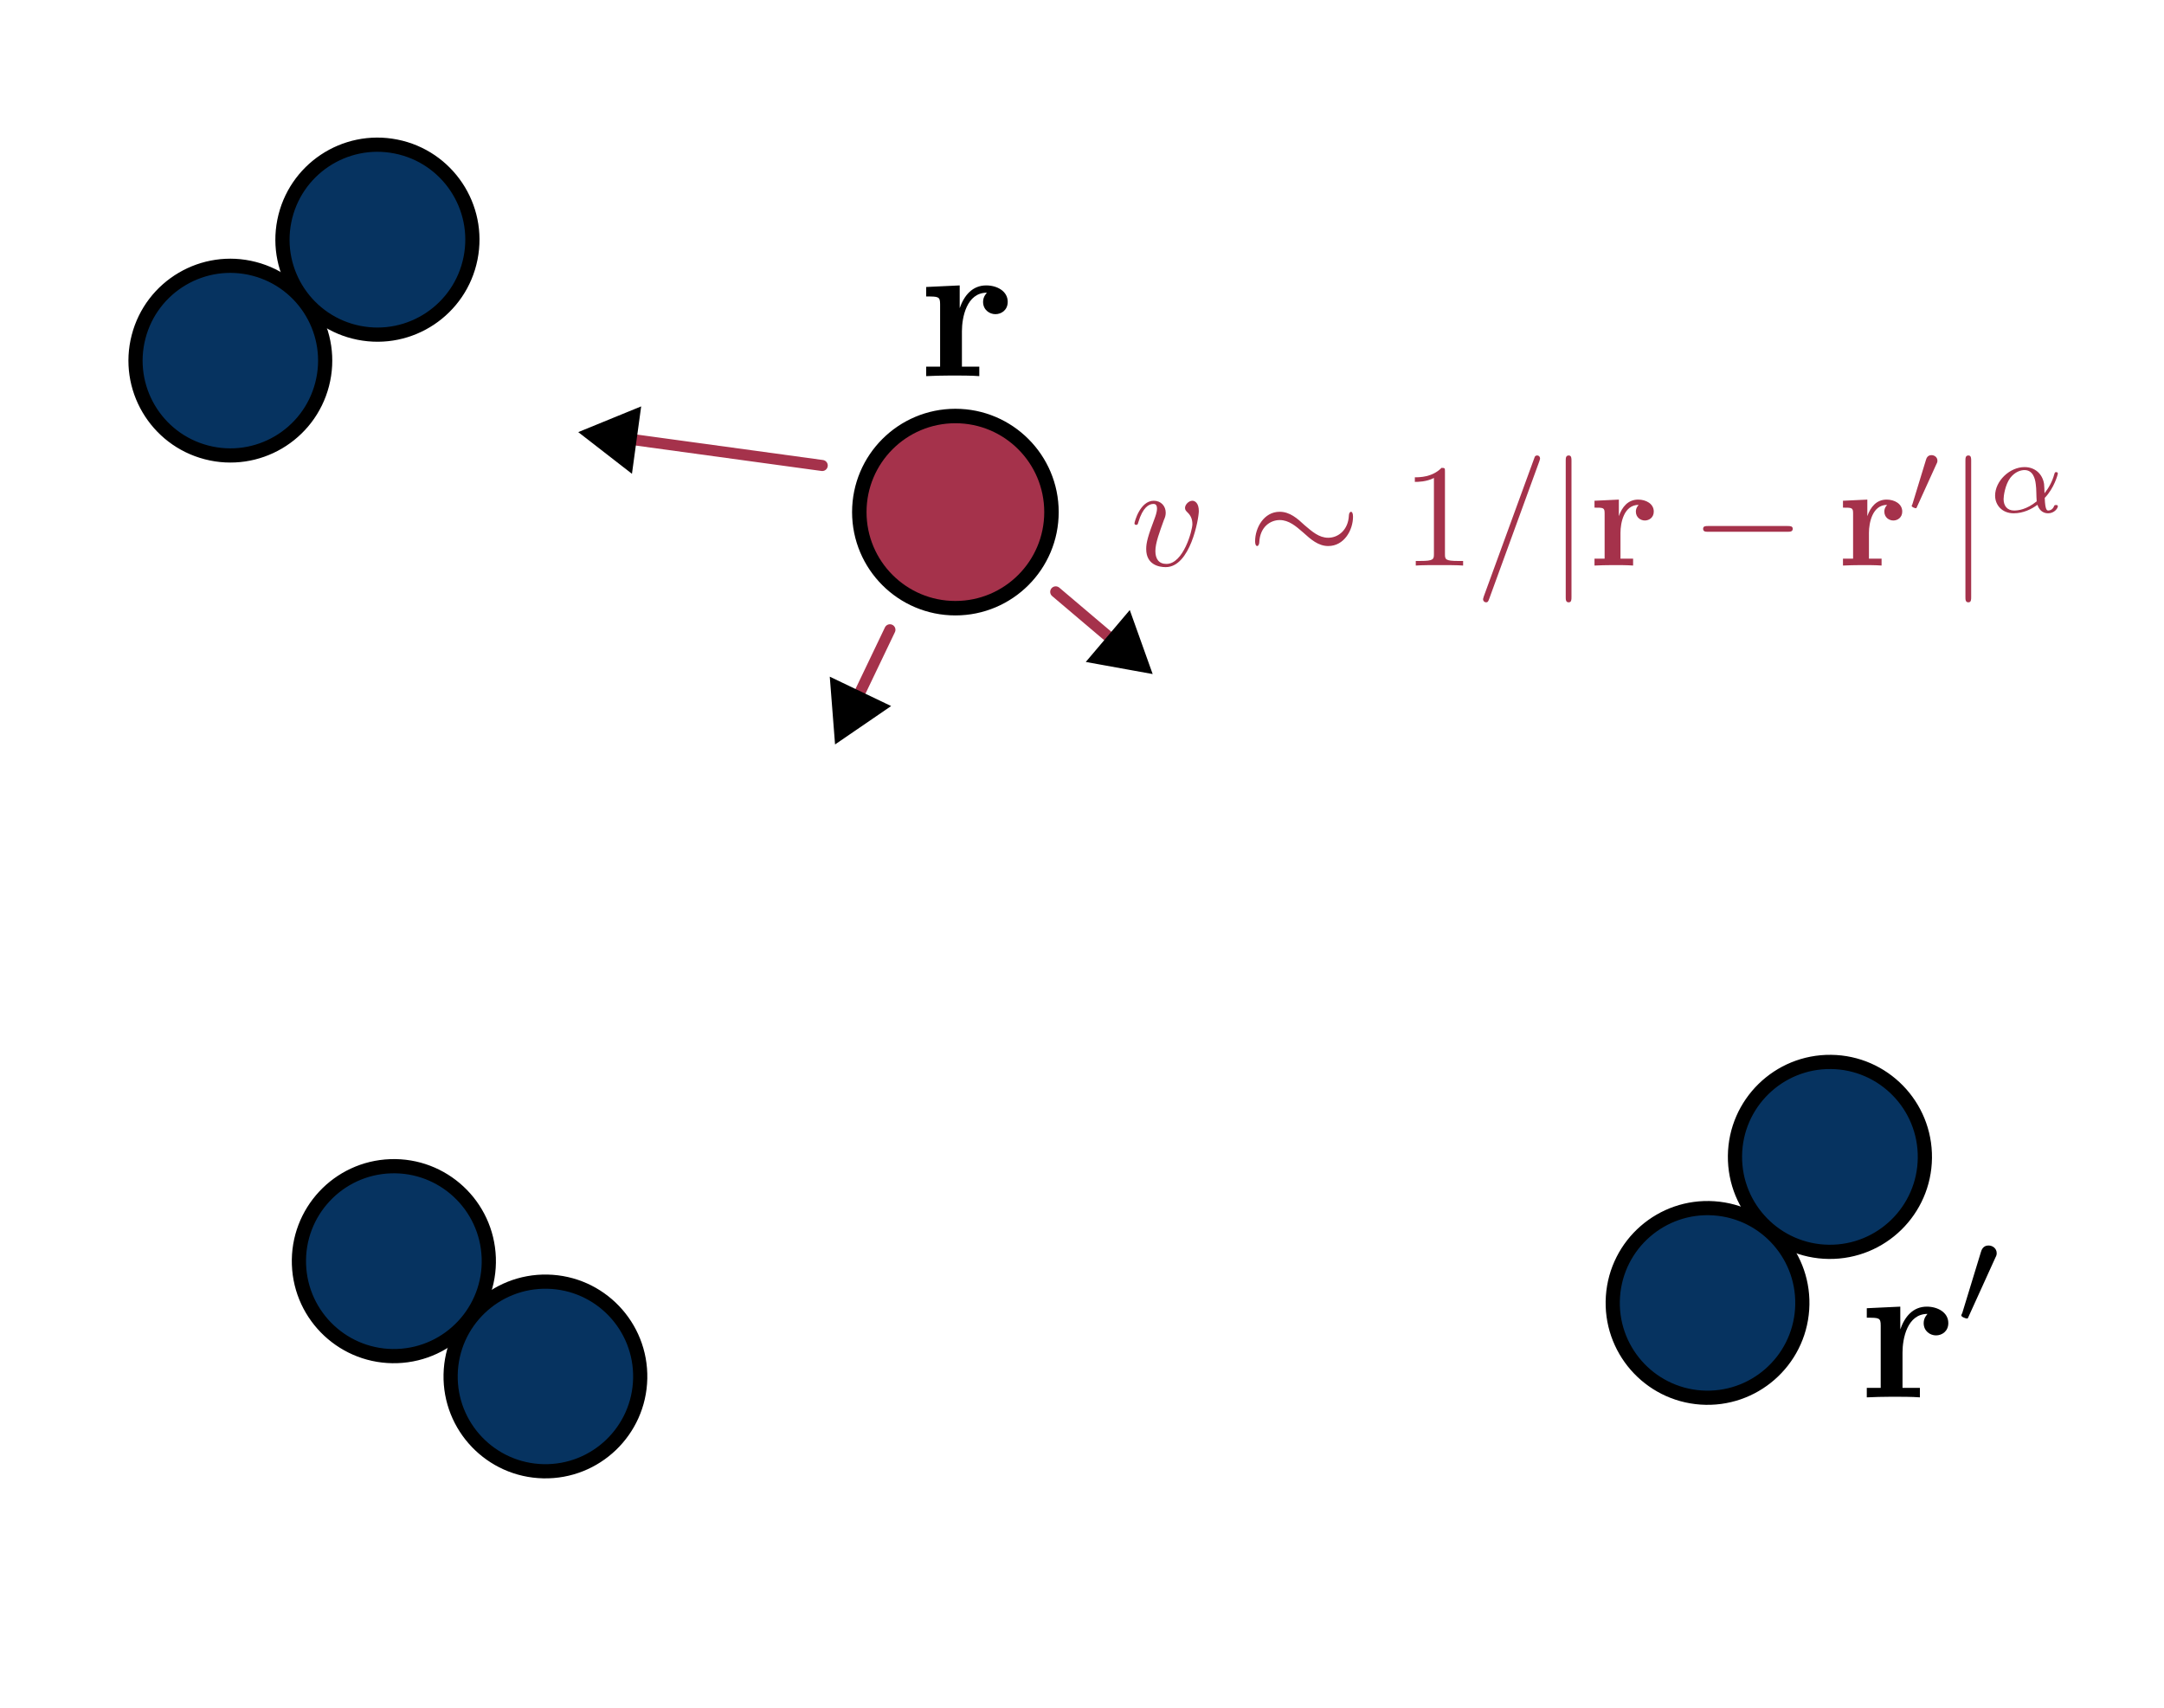 <?xml version="1.0" encoding="UTF-8" standalone="no"?>
<!-- Created with Inkscape (http://www.inkscape.org/) -->

<svg
   width="12.725mm"
   height="10.043mm"
   viewBox="0 0 12.725 10.043"
   version="1.1"
   id="svg1"
   sodipodi:docname="LP_INT_Susp_p.svg"
   inkscape:export-filename="LP_INT_Susp_p.svg"
   inkscape:export-xdpi="320"
   inkscape:export-ydpi="320"
   xmlns:inkscape="http://www.inkscape.org/namespaces/inkscape"
   xmlns:sodipodi="http://sodipodi.sourceforge.net/DTD/sodipodi-0.dtd"
   xmlns="http://www.w3.org/2000/svg"
   xmlns:svg="http://www.w3.org/2000/svg">
  <sodipodi:namedview
     id="namedview1"
     pagecolor="#ffffff"
     bordercolor="#666666"
     borderopacity="1.0"
     inkscape:showpageshadow="2"
     inkscape:pageopacity="0.0"
     inkscape:pagecheckerboard="0"
     inkscape:deskcolor="#d1d1d1"
     inkscape:document-units="mm"
     inkscape:zoom="9.3279403"
     inkscape:cx="55.210473"
     inkscape:cy="51.833522"
     inkscape:window-width="1850"
     inkscape:window-height="1016"
     inkscape:window-x="0"
     inkscape:window-y="0"
     inkscape:window-maximized="1"
     inkscape:current-layer="g2">
    <inkscape:page
       x="0"
       y="0"
       width="12.725"
       height="10.043"
       id="page1"
       margin="0"
       bleed="0" />
  </sodipodi:namedview>
  <defs
     id="defs1">
    <marker
       style="overflow:visible"
       id="Triangle"
       refX="0"
       refY="0"
       orient="auto-start-reverse"
       inkscape:stockid="Triangle arrow"
       markerWidth="1"
       markerHeight="1"
       viewBox="0 0 1 1"
       inkscape:isstock="true"
       inkscape:collect="always"
       preserveAspectRatio="xMidYMid">
      <path
         transform="scale(0.5)"
         style="fill:context-stroke;fill-rule:evenodd;stroke:context-stroke;stroke-width:1pt"
         d="M 5.77,0 -2.88,5 V -5 Z"
         id="path135" />
    </marker>
    <marker
       style="overflow:visible"
       id="Triangle-4"
       refX="0"
       refY="0"
       orient="auto-start-reverse"
       inkscape:stockid="Triangle arrow"
       markerWidth="1"
       markerHeight="1"
       viewBox="0 0 1 1"
       inkscape:isstock="true"
       inkscape:collect="always"
       preserveAspectRatio="xMidYMid">
      <path
         transform="scale(0.5)"
         style="fill:context-stroke;fill-rule:evenodd;stroke:context-stroke;stroke-width:1pt"
         d="M 5.77,0 -2.88,5 V -5 Z"
         id="path135-9" />
    </marker>
    <marker
       style="overflow:visible"
       id="Triangle-4-1"
       refX="0"
       refY="0"
       orient="auto-start-reverse"
       inkscape:stockid="Triangle arrow"
       markerWidth="1"
       markerHeight="1"
       viewBox="0 0 1 1"
       inkscape:isstock="true"
       inkscape:collect="always"
       preserveAspectRatio="xMidYMid">
      <path
         transform="scale(0.5)"
         style="fill:context-stroke;fill-rule:evenodd;stroke:context-stroke;stroke-width:1pt"
         d="M 5.77,0 -2.88,5 V -5 Z"
         id="path135-9-1" />
    </marker>
  </defs>
  <g
     inkscape:label="Calque 1"
     inkscape:groupmode="layer"
     id="layer1"
     transform="translate(-41.086,-96.001)">
    <g
       id="g28">
      <g
         id="g85566"
         transform="matrix(-0.265,-0.018,0.018,-0.265,78.465,113.527)">
        <circle
           style="fill:#063360;fill-opacity:1;stroke:#000000;stroke-width:0.314;stroke-linecap:round;stroke-dasharray:none;stroke-opacity:1"
           id="path8-3-7-6"
           cx="105.206"
           cy="30.081"
           r="2.099" />
      </g>
      <g
         id="g85566-8"
         transform="matrix(0.266,0.003,-0.003,0.266,23.952,94.486)">
        <circle
           style="fill:#063360;fill-opacity:1;stroke:#000000;stroke-width:0.314;stroke-linecap:round;stroke-dasharray:none;stroke-opacity:1"
           id="path8-3-7-6-8"
           cx="105.206"
           cy="30.081"
           r="2.099" />
      </g>
    </g>
    <g
       id="g27"
       transform="translate(-0.67,-0.779)">
      <circle
         style="fill:#a5324b;fill-opacity:1;stroke:#000000;stroke-width:0.085;stroke-linecap:round;stroke-dasharray:none;stroke-opacity:1"
         id="path8-7-0-0-0-56-5-5"
         cx="47.374"
         cy="99.791"
         r="0.565" />
      <path
         style="fill:none;stroke:#a5324b;stroke-width:0.065;stroke-linecap:round;stroke-linejoin:miter;stroke-dasharray:none;stroke-opacity:1;marker-end:url(#Triangle)"
         d="m 47.964,100.26 0.394,0.334"
         id="path2"
         sodipodi:nodetypes="cc" />
      <path
         style="fill:none;stroke:#a5324b;stroke-width:0.065;stroke-linecap:round;stroke-linejoin:miter;stroke-dasharray:none;stroke-opacity:1;marker-end:url(#Triangle-4)"
         d="m 46.989,100.483 -0.223,0.466"
         id="path2-1"
         sodipodi:nodetypes="cc" />
      <path
         style="fill:none;stroke:#a5324b;stroke-width:0.065;stroke-linecap:round;stroke-linejoin:miter;stroke-dasharray:none;stroke-opacity:1;marker-end:url(#Triangle-4-1)"
         d="m 46.591,99.517 -1.206,-0.165"
         id="path2-1-7"
         sodipodi:nodetypes="cc" />
      <g
         inkscape:label=""
         transform="translate(46.569,101.071)"
         id="g2">
        <g
           inkscape:label=""
           transform="matrix(0.337,0,0,0.337,0.633,-2.613)"
           id="g4">
          <g
             id="surface4"
             transform="matrix(0.353,0,0,0.353,-0.835,-0.683)">
            <g
               style="fill:#000000;fill-opacity:1"
               id="g3">
              <g
                 id="use2"
                 transform="translate(1.993,6.42)">
                <path
                   style="stroke:none"
                   d="m 2.031,-3.359 v -1.125 L 0.375,-4.406 v 0.469 c 0.609,0 0.688,0 0.688,0.391 V -0.469 H 0.375 V 0 c 0.344,-0.016 0.797,-0.031 1.25,-0.031 0.375,0 1.016,0 1.375,0.031 V -0.469 H 2.141 v -1.75 c 0,-0.688 0.234,-1.906 1.234,-1.906 0,0.016 -0.188,0.172 -0.188,0.453 0,0.406 0.328,0.609 0.609,0.609 0.297,0 0.609,-0.203 0.609,-0.609 0,-0.531 -0.531,-0.812 -1.062,-0.812 -0.688,0 -1.094,0.5 -1.312,1.125 z m 0,0"
                   id="path3" />
              </g>
            </g>
          </g>
        </g>
        <g
           inkscape:label=""
           transform="matrix(0.337,0,0,0.337,6.164,3.032)"
           id="g5">
          <g
             id="surface4-1"
             transform="matrix(0.353,0,0,0.353,-0.835,-0.697)">
            <g
               style="fill:#000000;fill-opacity:1"
               id="g5-1">
              <g
                 id="use4"
                 transform="translate(1.993,9.482)">
                <path
                   style="stroke:none"
                   d="m 2.031,-3.359 v -1.125 L 0.375,-4.406 v 0.469 c 0.609,0 0.688,0 0.688,0.391 V -0.469 H 0.375 V 0 c 0.344,-0.016 0.797,-0.031 1.25,-0.031 0.375,0 1.016,0 1.375,0.031 V -0.469 H 2.141 v -1.75 c 0,-0.688 0.234,-1.906 1.234,-1.906 0,0.016 -0.188,0.172 -0.188,0.453 0,0.406 0.328,0.609 0.609,0.609 0.297,0 0.609,-0.203 0.609,-0.609 0,-0.531 -0.531,-0.812 -1.062,-0.812 -0.688,0 -1.094,0.5 -1.312,1.125 z m 0,0"
                   id="path6" />
              </g>
            </g>
            <g
               style="fill:#000000;fill-opacity:1"
               id="g6">
              <g
                 id="use5"
                 transform="translate(6.711,5.867)">
                <path
                   style="stroke:none"
                   d="m 2.016,-3.297 c 0.062,-0.109 0.062,-0.172 0.062,-0.219 0,-0.219 -0.188,-0.375 -0.406,-0.375 -0.266,0 -0.344,0.219 -0.375,0.328 L 0.375,-0.547 c -0.016,0.016 -0.047,0.094 -0.047,0.109 0,0.078 0.219,0.156 0.281,0.156 0.047,0 0.047,-0.016 0.094,-0.125 z m 0,0"
                   id="path7" />
              </g>
            </g>
          </g>
        </g>
        <g
           inkscape:label=""
           transform="matrix(0.245,0,0,0.245,1.858,-1.615)"
           id="g15"
           style="fill:#a5324b">
          <g
             id="surface4-1-1-1"
             transform="matrix(0.353,0,0,0.353,-0.808,-0.697)"
             style="fill:#a5324b">
            <g
               style="fill:#a5324b;fill-opacity:1"
               id="g16">
              <g
                 id="use15"
                 transform="translate(1.993,9.482)"
                 style="fill:#a5324b">
                <path
                   style="fill:#a5324b;stroke:none"
                   d="m 4.672,-3.703 c 0,-0.547 -0.266,-0.703 -0.438,-0.703 -0.25,0 -0.5,0.266 -0.5,0.484 0,0.125 0.047,0.188 0.156,0.297 0.219,0.203 0.344,0.453 0.344,0.812 0,0.422 -0.609,2.703 -1.766,2.703 -0.516,0 -0.75,-0.344 -0.75,-0.875 0,-0.547 0.281,-1.281 0.578,-2.109 0.078,-0.172 0.125,-0.312 0.125,-0.5 0,-0.438 -0.312,-0.812 -0.812,-0.812 -0.938,0 -1.312,1.453 -1.312,1.531 0,0.109 0.094,0.109 0.109,0.109 0.109,0 0.109,-0.031 0.156,-0.188 0.297,-1 0.719,-1.234 1.016,-1.234 0.078,0 0.25,0 0.25,0.312 0,0.25 -0.109,0.531 -0.172,0.703 -0.438,1.156 -0.562,1.609 -0.562,2.047 0,1.078 0.875,1.234 1.328,1.234 1.672,0 2.25,-3.297 2.25,-3.812 z m 0,0"
                   id="path26" />
              </g>
            </g>
            <g
               style="fill:#a5324b;fill-opacity:1"
               id="g17">
              <g
                 id="use16"
                 transform="translate(9.946,9.482)"
                 style="fill:#a5324b">
                <path
                   style="fill:#a5324b;stroke:none"
                   d="m 7.203,-3.328 c 0,-0.219 -0.062,-0.328 -0.141,-0.328 -0.047,0 -0.141,0.078 -0.141,0.266 -0.047,0.953 -0.703,1.5 -1.406,1.5 -0.625,0 -1.094,-0.422 -1.594,-0.844 -0.5,-0.469 -1.016,-0.922 -1.703,-0.922 -1.078,0 -1.672,1.094 -1.672,2 0,0.328 0.125,0.328 0.141,0.328 0.109,0 0.141,-0.203 0.141,-0.234 0.047,-1.094 0.781,-1.531 1.391,-1.531 0.625,0 1.109,0.422 1.594,0.844 0.516,0.469 1.031,0.922 1.703,0.922 1.094,0 1.688,-1.094 1.688,-2 z m 0,0"
                   id="path27" />
              </g>
            </g>
            <g
               style="fill:#a5324b;fill-opacity:1"
               id="g18">
              <g
                 id="use17"
                 transform="translate(20.462,9.482)"
                 style="fill:#a5324b">
                <path
                   style="fill:#a5324b;stroke:none"
                   d="m 2.938,-6.375 c 0,-0.25 0,-0.266 -0.234,-0.266 C 2.078,-6 1.203,-6 0.891,-6 v 0.312 c 0.203,0 0.781,0 1.297,-0.266 v 5.172 c 0,0.359 -0.031,0.469 -0.922,0.469 h -0.312 V 0 c 0.344,-0.031 1.203,-0.031 1.609,-0.031 0.391,0 1.266,0 1.609,0.031 v -0.312 h -0.312 c -0.906,0 -0.922,-0.109 -0.922,-0.469 z m 0,0"
                   id="path28" />
              </g>
            </g>
            <g
               style="fill:#a5324b;fill-opacity:1"
               id="g19">
              <g
                 id="use18"
                 transform="translate(25.444,9.482)"
                 style="fill:#a5324b">
                <path
                   style="fill:#a5324b;stroke:none"
                   d="m 4.375,-7.094 c 0.047,-0.141 0.047,-0.172 0.047,-0.188 0,-0.109 -0.078,-0.203 -0.188,-0.203 -0.078,0 -0.141,0.031 -0.172,0.094 l -3.469,9.5 C 0.547,2.25 0.547,2.281 0.547,2.297 0.547,2.406 0.641,2.5 0.75,2.5 0.875,2.5 0.906,2.422 0.969,2.25 Z m 0,0"
                   id="path29" />
              </g>
            </g>
            <g
               style="fill:#a5324b;fill-opacity:1"
               id="g20">
              <g
                 id="use19"
                 transform="translate(30.425,9.482)"
                 style="fill:#a5324b">
                <path
                   style="fill:#a5324b;stroke:none"
                   d="m 1.578,-7.125 c 0,-0.172 0,-0.359 -0.188,-0.359 -0.203,0 -0.203,0.188 -0.203,0.359 v 9.266 c 0,0.172 0,0.359 0.203,0.359 0.188,0 0.188,-0.188 0.188,-0.359 z m 0,0"
                   id="path30" />
              </g>
            </g>
            <g
               style="fill:#a5324b;fill-opacity:1"
               id="g21">
              <g
                 id="use20"
                 transform="translate(33.193,9.482)"
                 style="fill:#a5324b">
                <path
                   style="fill:#a5324b;stroke:none"
                   d="m 2.031,-3.359 v -1.125 L 0.375,-4.406 v 0.469 c 0.609,0 0.688,0 0.688,0.391 V -0.469 H 0.375 V 0 c 0.344,-0.016 0.797,-0.031 1.25,-0.031 0.375,0 1.016,0 1.375,0.031 V -0.469 H 2.141 v -1.75 c 0,-0.688 0.234,-1.906 1.234,-1.906 0,0.016 -0.188,0.172 -0.188,0.453 0,0.406 0.328,0.609 0.609,0.609 0.297,0 0.609,-0.203 0.609,-0.609 0,-0.531 -0.531,-0.812 -1.062,-0.812 -0.688,0 -1.094,0.5 -1.312,1.125 z m 0,0"
                   id="path31" />
              </g>
            </g>
            <g
               style="fill:#a5324b;fill-opacity:1"
               id="g22">
              <g
                 id="use21"
                 transform="translate(40.125,9.482)"
                 style="fill:#a5324b">
                <path
                   style="fill:#a5324b;stroke:none"
                   d="m 6.562,-2.297 c 0.172,0 0.359,0 0.359,-0.203 0,-0.188 -0.188,-0.188 -0.359,-0.188 H 1.172 c -0.172,0 -0.344,0 -0.344,0.188 0,0.203 0.172,0.203 0.344,0.203 z m 0,0"
                   id="path32" />
              </g>
            </g>
            <g
               style="fill:#a5324b;fill-opacity:1"
               id="g23">
              <g
                 id="use22"
                 transform="translate(50.087,9.482)"
                 style="fill:#a5324b">
                <path
                   style="fill:#a5324b;stroke:none"
                   d="m 2.031,-3.359 v -1.125 L 0.375,-4.406 v 0.469 c 0.609,0 0.688,0 0.688,0.391 V -0.469 H 0.375 V 0 c 0.344,-0.016 0.797,-0.031 1.25,-0.031 0.375,0 1.016,0 1.375,0.031 V -0.469 H 2.141 v -1.75 c 0,-0.688 0.234,-1.906 1.234,-1.906 0,0.016 -0.188,0.172 -0.188,0.453 0,0.406 0.328,0.609 0.609,0.609 0.297,0 0.609,-0.203 0.609,-0.609 0,-0.531 -0.531,-0.812 -1.062,-0.812 -0.688,0 -1.094,0.5 -1.312,1.125 z m 0,0"
                   id="path33" />
              </g>
            </g>
            <g
               style="fill:#a5324b;fill-opacity:1"
               id="g24">
              <g
                 id="use23"
                 transform="translate(54.806,5.866)"
                 style="fill:#a5324b">
                <path
                   style="fill:#a5324b;stroke:none"
                   d="m 2.016,-3.297 c 0.062,-0.109 0.062,-0.172 0.062,-0.219 0,-0.219 -0.188,-0.375 -0.406,-0.375 -0.266,0 -0.344,0.219 -0.375,0.328 L 0.375,-0.547 c -0.016,0.016 -0.047,0.094 -0.047,0.109 0,0.078 0.219,0.156 0.281,0.156 0.047,0 0.047,-0.016 0.094,-0.125 z m 0,0"
                   id="path34" />
              </g>
            </g>
            <g
               style="fill:#a5324b;fill-opacity:1"
               id="g25">
              <g
                 id="use24"
                 transform="translate(57.601,9.482)"
                 style="fill:#a5324b">
                <path
                   style="fill:#a5324b;stroke:none"
                   d="m 1.578,-7.125 c 0,-0.172 0,-0.359 -0.188,-0.359 -0.203,0 -0.203,0.188 -0.203,0.359 v 9.266 c 0,0.172 0,0.359 0.203,0.359 0.188,0 0.188,-0.188 0.188,-0.359 z m 0,0"
                   id="path35" />
              </g>
            </g>
            <g
               style="fill:#a5324b;fill-opacity:1"
               id="g26">
              <g
                 id="use25"
                 transform="translate(60.368,5.866)"
                 style="fill:#a5324b">
                <path
                   style="fill:#a5324b;stroke:none"
                   d="m 3.812,-0.984 c 0.641,-0.656 0.891,-1.594 0.891,-1.656 0,-0.094 -0.078,-0.094 -0.109,-0.094 C 4.5,-2.734 4.5,-2.719 4.453,-2.562 4.328,-2.109 4.094,-1.672 3.797,-1.297 3.797,-1.406 3.781,-1.875 3.766,-1.938 3.656,-2.625 3.141,-3.078 2.438,-3.078 c -1.016,0 -2,0.953 -2,1.938 0,0.641 0.469,1.203 1.266,1.203 0.641,0 1.219,-0.281 1.609,-0.578 0.172,0.5 0.516,0.578 0.734,0.578 0.406,0 0.656,-0.328 0.656,-0.484 C 4.703,-0.5 4.609,-0.5 4.578,-0.5 c -0.094,0 -0.109,0.031 -0.125,0.062 -0.094,0.266 -0.312,0.312 -0.391,0.312 -0.094,0 -0.219,0 -0.25,-0.859 z M 3.266,-0.75 C 2.578,-0.188 2,-0.125 1.734,-0.125 c -0.469,0 -0.719,-0.312 -0.719,-0.781 0,-0.188 0.094,-0.953 0.453,-1.438 C 1.797,-2.766 2.188,-2.875 2.438,-2.875 c 0.547,0 0.719,0.531 0.766,0.969 0.047,0.297 0.031,0.797 0.062,1.156 z m 0,0"
                   id="path36" />
              </g>
            </g>
          </g>
        </g>
      </g>
    </g>
    <g
       id="g1"
       transform="rotate(-92.667,45.145,103.7)">
      <g
         id="g85566-9"
         transform="matrix(-0.265,-0.018,0.018,-0.265,72.129,112.696)">
        <circle
           style="fill:#063360;fill-opacity:1;stroke:#000000;stroke-width:0.314;stroke-linecap:round;stroke-dasharray:none;stroke-opacity:1"
           id="path8-3-7-6-2"
           cx="105.206"
           cy="30.081"
           r="2.099" />
      </g>
      <g
         id="g85566-8-0"
         transform="matrix(0.266,0.003,-0.003,0.266,17.615,93.655)">
        <circle
           style="fill:#063360;fill-opacity:1;stroke:#000000;stroke-width:0.314;stroke-linecap:round;stroke-dasharray:none;stroke-opacity:1"
           id="path8-3-7-6-8-2"
           cx="105.206"
           cy="30.081"
           r="2.099" />
      </g>
    </g>
    <g
       id="g1-7"
       transform="rotate(10.64,68.903,87.856)">
      <g
         id="g85566-9-3"
         transform="matrix(-0.265,-0.018,0.018,-0.265,72.129,112.696)">
        <circle
           style="fill:#063360;fill-opacity:1;stroke:#000000;stroke-width:0.314;stroke-linecap:round;stroke-dasharray:none;stroke-opacity:1"
           id="path8-3-7-6-2-6"
           cx="105.206"
           cy="30.081"
           r="2.099" />
      </g>
      <g
         id="g85566-8-0-1"
         transform="matrix(0.266,0.003,-0.003,0.266,17.615,93.655)">
        <circle
           style="fill:#063360;fill-opacity:1;stroke:#000000;stroke-width:0.314;stroke-linecap:round;stroke-dasharray:none;stroke-opacity:1"
           id="path8-3-7-6-8-2-2"
           cx="105.206"
           cy="30.081"
           r="2.099" />
      </g>
    </g>
  </g>
</svg>
